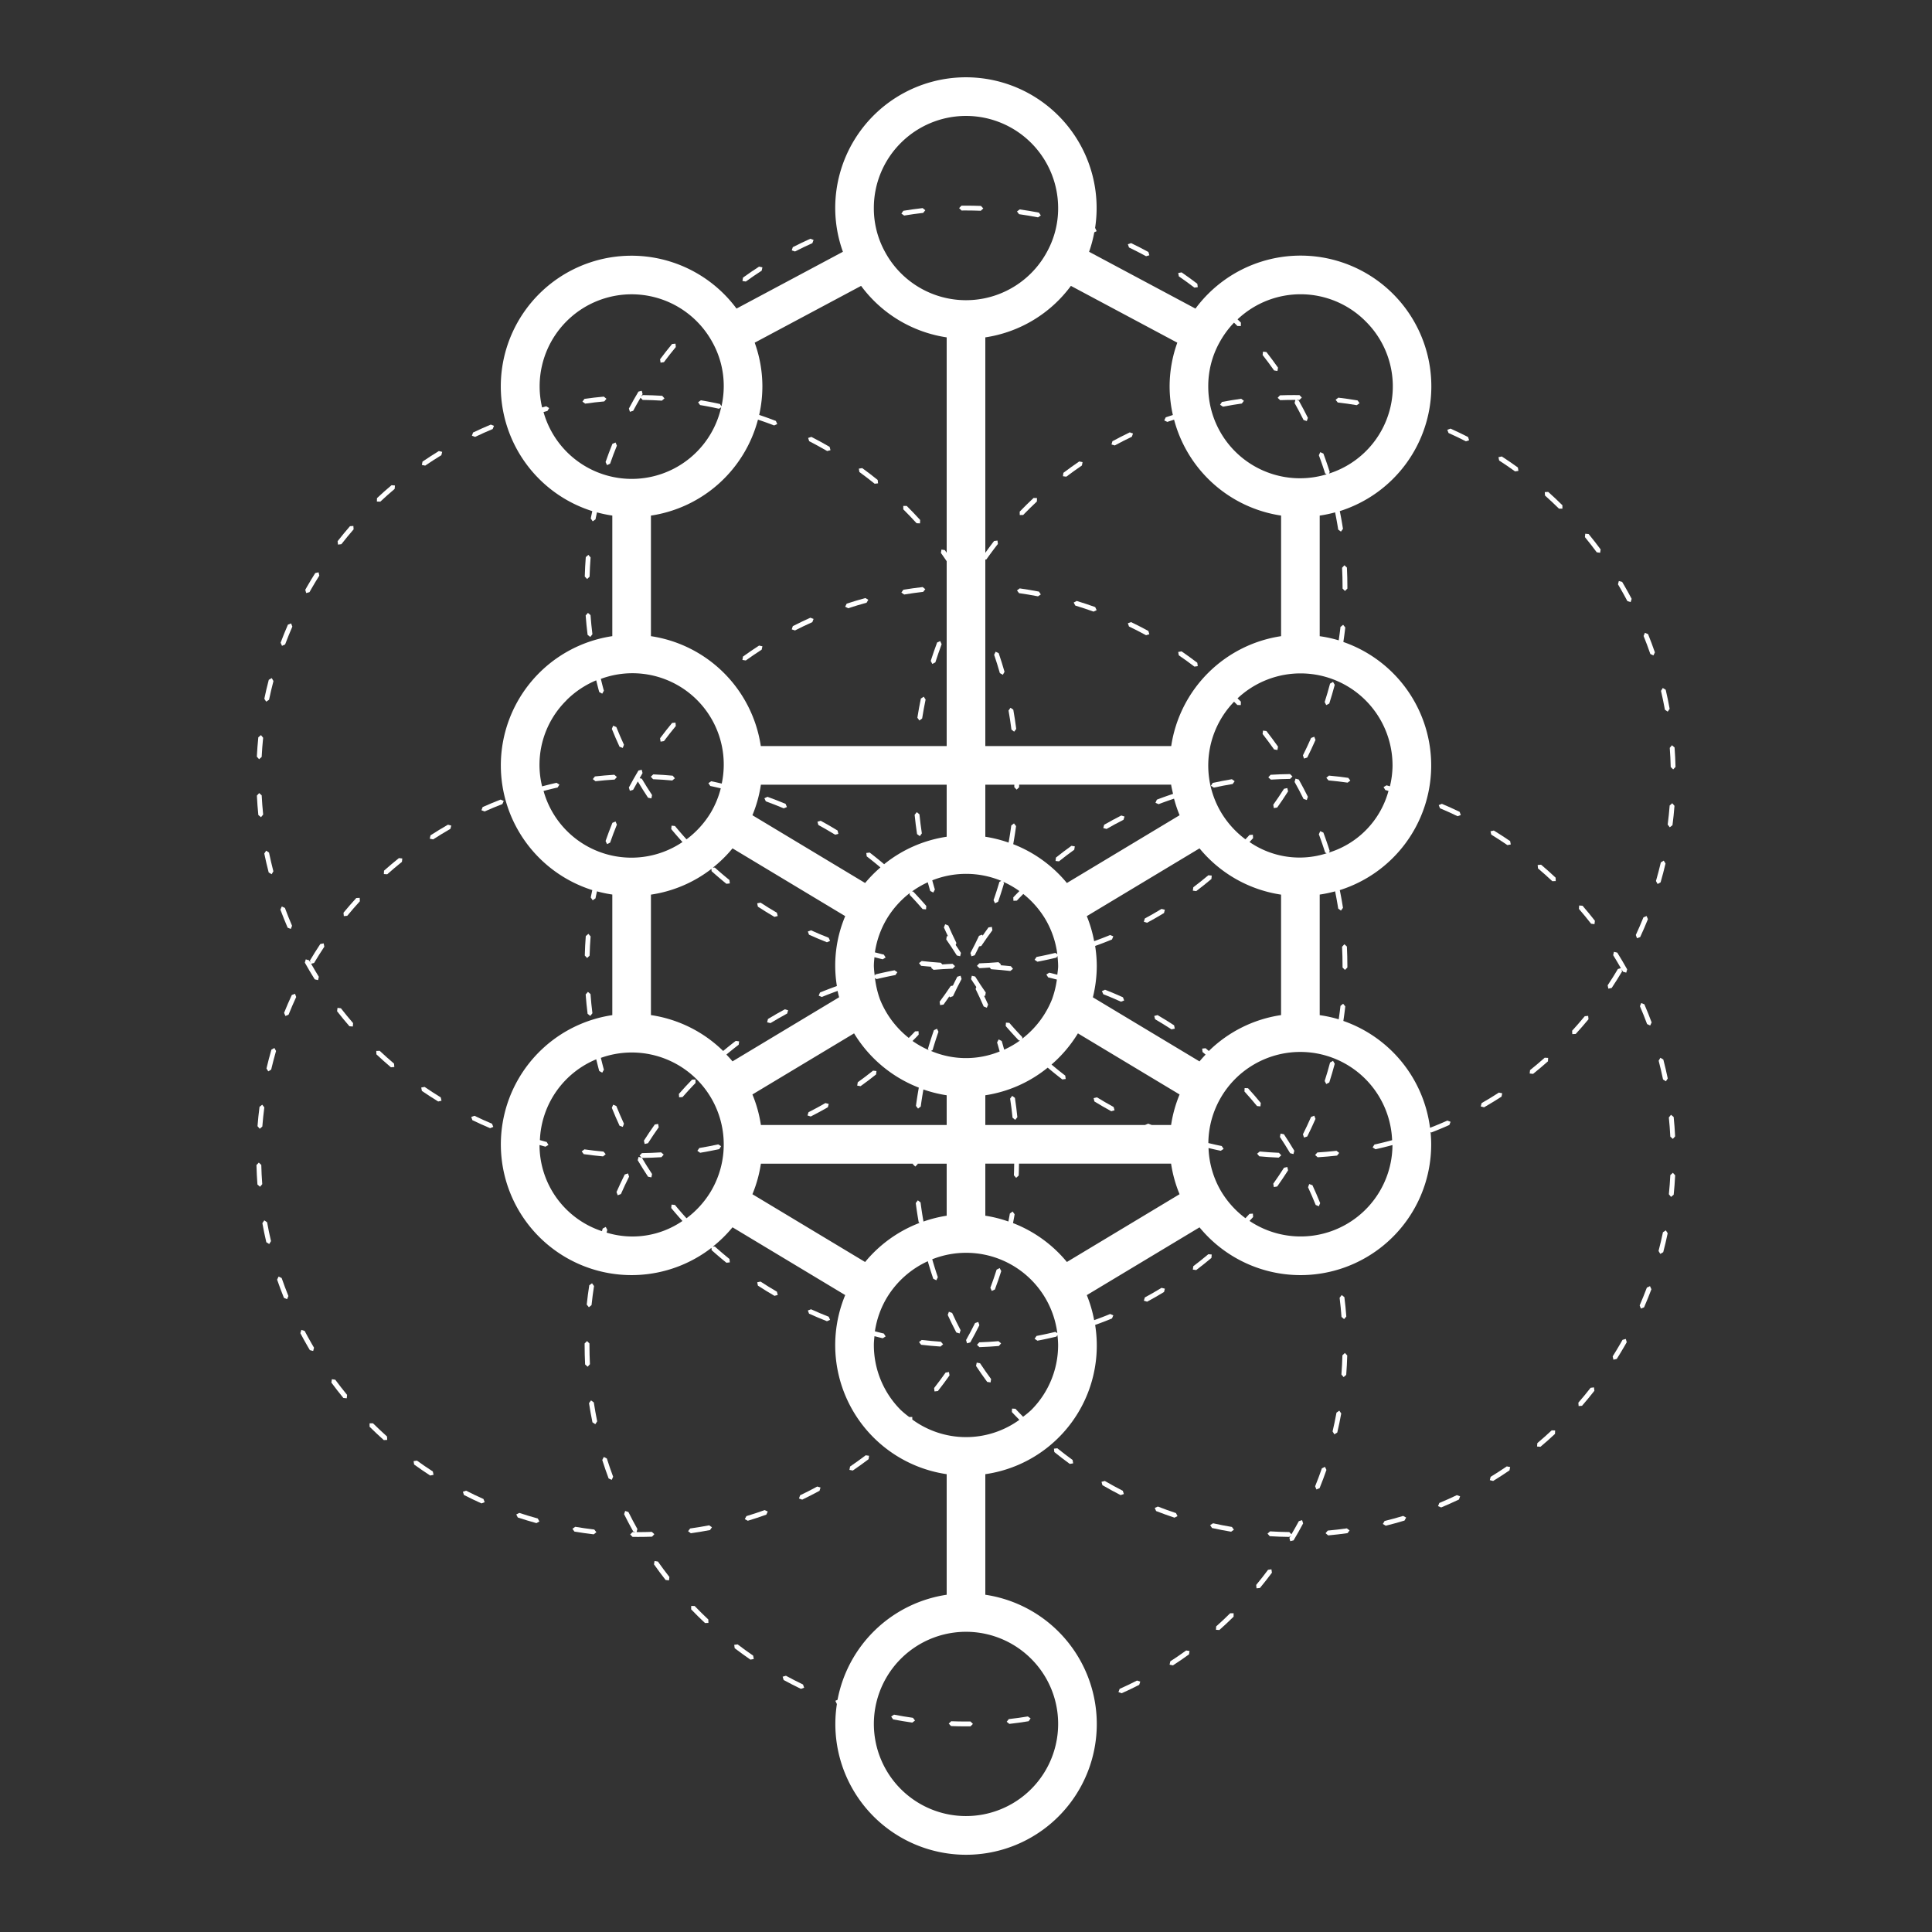 <svg fill="#FFFFFF" xmlns="http://www.w3.org/2000/svg" viewBox="0 0 100 100" x="0px" y="0px"><rect x="0" y="0" width="100" height="100" fill="#333333" stroke="none"/><title>Sacred geometry RTE</title><g data-name="Layer 2"><path d="M48.815,69.58l-.117-.133q-.499-.033-.991-.091l-.139.11.11.139q.498.058,1.003.092Z"></path><path d="M32.771,40.88c.078-.146.162-.288.243-.432q.254.428.529.842l.173.035.035-.173q-.275-.414-.53-.844l-.113-.029c.051-.088.098-.179.15-.266l-.043-.171-.171.043q-.258.431-.494.877l.052.169Z"></path><path d="M66.12,38.82l.03-.174q-.291-.413-.601-.809l-.176-.021-.021.175q.307.392.594.799Z"></path><path d="M67.055,40.302l-.048.17q.244.434.465.881l.168.056.056-.167q-.224-.453-.471-.892Z"></path><path d="M67.663,58.824h-0q.225-.449.427-.911l-.064-.165-.165.064q-.2.456-.422.899l.056.168Z"></path><path d="M68.803,56.028q.153-.478.283-.967l-.089-.153-.153.089q-.128.482-.279.955l.081.157Z"></path><path d="M31.698,42.589q-.189.466-.354.943l.077.159.159-.077q.163-.471.35-.931l-.069-.163Z"></path><path d="M34.365,38.361q.297-.399.615-.782l-.017-.176-.176.017q-.321.388-.622.792l.026.175Z"></path><path d="M66.459,60.443q-.267.42-.555.825l.03.174.174-.03v0q.291-.41.562-.836l-.038-.173Z"></path><path d="M50.688,69.478l-.121.129.129.121q.506-.018,1.006-.06l.114-.135-.135-.114Q51.188,69.461,50.688,69.478Z"></path><path d="M69.615,50.203l.125-.125L69.74,50q0-.507-.025-1.007l-.131-.119-.119.131q.025.494.025.995l-0.0.078Z"></path><path d="M58.378,32.259l.058.167q.448.216.884.453l.17-.05-.05-.17q-.441-.241-.895-.459Z"></path><path d="M60.293,66.701l-.172-.042q-.425.259-.864.496l-.05.169.169.051q.444-.24.875-.502Z"></path><path d="M62.543,64.918q-.381.32-.778.621l-.024.175.175.024q.402-.305.788-.629l.015-.176Z"></path><path d="M44.855,31.196l.088-.153-.153-.088q-.488.133-.965.29l-.08.158.158.08Q44.374,31.327,44.855,31.196Z"></path><path d="M32.235,58.329l.061-.166q-.209-.452-.395-.915l-.163-.07-.07.163q.188.47.4.927Z"></path><path d="M55.574,31.188l.083.156q.478.145.945.313l.16-.075-.075-.16q-.473-.17-.957-.317Z"></path><path d="M42.047,32.201l.063-.165-.165-.063q-.462.207-.91.436l-.054.168.168.054Q41.591,32.405,42.047,32.201Z"></path><path d="M42.965,68.316l-.071-.162q-.463-.181-.915-.386l-.165.062.062.165q.457.207.927.391Z"></path><path d="M40.257,67.028l-.045-.171q-.43-.25-.846-.522l-.173.036.036.173q.421.275.857.528Z"></path><path d="M61.821,34.503l.175-.023-.023-.175q-.4-.305-.816-.591l-.174.032.032.174Q61.427,34.201,61.821,34.503Z"></path><path d="M39.425,33.625l.037-.173-.173-.037q-.424.274-.833.569l-.028.174.174.028Q39.006,33.896,39.425,33.625Z"></path><path d="M30.314,51.472q.037.505.1,1.003l.14.109.109-.14q-.062-.491-.098-.99l-.134-.115Z"></path><path d="M30.32,48.452q-.039.5-.052,1.006l.122.128.128-.122q.013-.5.052-.994l-.115-.134Z"></path><path d="M47.784,30.634l.11-.138-.138-.11q-.503.057-.998.139l-.103.144.144.103Q47.287,30.691,47.784,30.634Z"></path><path d="M53.727,30.866l.146-.099-.099-.146v-0q-.493-.095-.994-.166l-.141.106.106.141Q53.24,30.771,53.727,30.866Z"></path><path d="M66.12,19.204l.03-.174q-.291-.413-.601-.809l-.175-.021-.021.175q.307.392.594.799Z"></path><path d="M61.765,45.925,61.741,46.1l.175.024v0q.402-.305.788-.629l.015-.176-.176-.015Q62.162,45.624,61.765,45.925Z"></path><path d="M53.727,11.25l.146-.099-.099-.146q-.493-.095-.994-.166l-.141.106.106.141Q53.241,11.156,53.727,11.25Z"></path><path d="M50,10.894q.384,0,.765.015l.13-.12-.12-.13Q50.389,10.644,50,10.644l-.233.001-.124.126.126.124Z"></path><path d="M60.292,47.087l-.172-.042q-.425.259-.864.496l-.051.169.169.051q.444-.24.875-.502Z"></path><path d="M68.803,36.414q.153-.478.283-.967l-.089-.153-.153.089q-.128.482-.279.955l.081.157Z"></path><path d="M67.663,39.209q.225-.449.427-.911l-.064-.165-.165.064q-.2.456-.422.899l.056.168Z"></path><path d="M66.459,40.828q-.267.42-.555.825l.03.174.174-.03V41.798q.291-.41.562-.836l-.038-.173Z"></path><path d="M30.314,31.856q.037.505.1,1.003l.14.109.109-.14q-.061-.491-.098-.99l-.134-.115Z"></path><path d="M30.32,28.836q-.039.5-.053,1.006l.122.128.128-.122q.014-.5.052-.994l-.115-.134Z"></path><path d="M50.567,49.992l.129.121c.178-.006.353-.021.53-.032l.076.086q.499.033.991.091l.139-.11L52.321,50.01c-.179-.021-.361-.033-.542-.05l.036-.043-.135-.114q-.493.042-.993.06Z"></path><path d="M40.085,47.458l.171-.045-.045-.171q-.43-.25-.846-.522l-.173.036.036.173Q39.649,47.204,40.085,47.458Z"></path><path d="M42.11,12.42l-.165-.063h-0q-.462.207-.91.436l-.054.168.168.055q.443-.226.899-.43Z"></path><path d="M32.235,38.713l.061-.166q-.209-.452-.395-.915l-.163-.07-.07.163q.188.47.4.927Z"></path><path d="M59.491,13.213l-.05-.17q-.441-.241-.895-.459l-.167.058.058.167q.448.216.884.453Z"></path><path d="M42.802,48.772l.162-.071-.071-.162q-.463-.181-.915-.386l-.165.062.062.165Q42.333,48.588,42.802,48.772Z"></path><path d="M69.615,30.589l.126-.125 0-.08q0-.507-.025-1.007l-.131-.119-.119.131q.025.494.025.995l-0.0.079Z"></path><path d="M61.997,14.864l-.023-.175q-.4-.306-.815-.591l-.174.032.032.174q.41.282.805.583Z"></path><path d="M39.462,13.837l-.173-.037q-.424.274-.832.569l-.028.175.174.028q.403-.291.822-.562Z"></path><path d="M34.365,18.745q.297-.399.615-.782l-.017-.176-.176.017h-0q-.321.388-.622.792l.026.175Z"></path><path d="M31.698,22.973q-.189.466-.354.943l.077.159.159-.077q.163-.471.35-.931l-.069-.163Z"></path><path d="M47.784,11.019l.11-.138-.138-.11q-.503.057-.998.139l-.103.144.144.103Q47.288,11.075,47.784,11.019Z"></path><path d="M33.153,20.586l.112.114q.497.006.995.037l.133-.117-.117-.133q-.504-.032-1.007-.038l-.085.083c.026-.044.049-.09.076-.135l-.043-.171-.171.043h0q-.258.431-.494.877l.052.169.169-.052C32.893,21.034,33.023,20.81,33.153,20.586Z"></path><path d="M52.492,37.871l.108-.14H52.6q-.063-.5-.152-.997l-.145-.101-.101.145q.087.49.15.984Z"></path><path d="M47.442,27.082l.177.008.008-.177q-.338-.371-.696-.727l-.177.001.001.177Q47.108,26.715,47.442,27.082Z"></path><path d="M37.229,59.477l.095-.149-.149-.095q-.486.106-.977.188l-.103.144.144.103h0Q36.736,59.585,37.229,59.477Z"></path><path d="M51.456,33.891q.161.471.297.95l.155.086.086-.155q-.138-.484-.301-.962l-.159-.078Z"></path><path d="M42.758,23.313l.057.033.171-.045-.045-.171-.058-.034q-.439-.254-.886-.482l-.168.054.054.168Q42.324,23.063,42.758,23.313Z"></path><path d="M33.226,59.685l-.123.126.114.112-.166-.042-.044.171q.258.434.536.854l.173.035.035-.173q-.272-.41-.523-.834l0.0 0q.505-.006,1.008-.038l.117-.133-.133-.117Q33.724,59.679,33.226,59.685Z"></path><path d="M30.249,59.491l-.141.106.106.141q.5.071,1.001.117l.136-.113-.113-.136Q30.743,59.562,30.249,59.491Z"></path><path d="M45.346,55.612l.02-.176-.176-.02q-.389.311-.792.601l-.029.174.174.029Q44.952,55.928,45.346,55.612Z"></path><path d="M41.963,57.79q.449-.228.887-.479l.046-.171-.171-.046q-.432.248-.875.473l-.055.168Z"></path><path d="M50.45,49.445c.081-.152.153-.306.229-.459l.112-.022q.278-.416.574-.813l-.026-.175-.175.026c-.104.14-.203.287-.304.43l-.02-.055-.166.06q-.21.449-.445.891l.052.169Z"></path><path d="M45.272,25.037l.176-.019-.019-.176q-.39-.315-.8-.613l-.175.028.028.175Q44.887,24.726,45.272,25.037Z"></path><path d="M16.018,30.65l.116-.203q.191-.332.394-.653l-.039-.172-.172.039q-.205.325-.399.661l-.117.205.048.17Z"></path><path d="M21.836,56.465q.414.283.845.548l.172-.041-.041-.172q-.426-.262-.835-.542l-.174.032Z"></path><path d="M19.482,54.572v-0q.366.344.752.671l.176-.015-.015-.176q-.381-.323-.742-.662l-.177.006Z"></path><path d="M16.291,50.691l.172.04.04-.172c-.139-.222-.27-.449-.4-.676l.154-.039q.254-.427.53-.843l-.035-.173-.173.035q-.28.421-.537.854l.029.114c-.024-.043-.051-.084-.075-.127l-.17-.048-.048.17Q16.023,50.264,16.291,50.691Z"></path><path d="M21.835,24.067l.174.033q.412-.281.836-.54l.042-.172-.172-.042q-.429.262-.846.547Z"></path><path d="M19.513,25.783l-.006.177.177.006q.364-.341.743-.661l.015-.176-.176-.015Q19.881,25.437,19.513,25.783Z"></path><path d="M17.447,52.341q.309.396.64.778l.176.013.013-.176q-.326-.377-.631-.768l-.175-.022Z"></path><path d="M18.115,27.235q-.329.379-.641.778l.021.175.175-.021q.308-.394.633-.768l-.013-.176Z"></path><path d="M13.372,42.186l.137.112.112-.137q-.051-.495-.076-.993l-.131-.118-.118.131Q13.32,41.685,13.372,42.186Z"></path><path d="M14.758,33.355q.175-.464.374-.923l-.065-.165-.164.065q-.202.464-.379.935l.073.161Z"></path><path d="M13.908,45.16l.152.09.09-.152q-.125-.482-.226-.969l-.148-.097-.097.148Q13.781,44.672,13.908,45.16Z"></path><path d="M13.926,36.22q.101-.486.228-.969l-.089-.153-.153.089q-.129.489-.231.982l.097.148Z"></path><path d="M31.254,20.529q-.502.045-1.001.116l-.106.141.141.106q.492-.07.989-.115l.113-.136Z"></path><path d="M13.544,39.178q.025-.496.076-.992l-.112-.137-.137.112q-.052.502-.077,1.005l.118.131Z"></path><path d="M24.45,57.98v-0q.456.22.919.415l.164-.067-.067-.164q-.457-.192-.907-.41l-.167.058Z"></path><path d="M14.513,47.082q.176.472.375.935l.164.065.065-.164q-.197-.457-.37-.924l-.161-.074-.074.161Z"></path><path d="M24.485,22.387l-.059.167.167.059q.449-.215.908-.406l.067-.164-.163-.067Q24.941,22.169,24.485,22.387Z"></path><path d="M36.85,79.05l-.146-.099q-.49.094-.981.163l-.107.141.141.106q.498-.07.994-.165Z"></path><path d="M52.389,56.722l-.105.142q.075.493.125.987l.137.112.112-.137q-.05-.5-.126-1Z"></path><path d="M32.618,79.422l.123.127q.145.002.29.002.359,0,.718-.013l.12-.129-.13-.12q-.355.013-.709.013l-.082-.001.044-.158q-.244-.434-.465-.881l-.168-.056-.056.167q.225.453.471.892l.125.035c-.052-0-.104-0-.156-.001Z"></path><path d="M13.325,61.311l.134.115.115-.134q-.038-.497-.05-.994l-.128-.122-.122.128Q13.287,60.807,13.325,61.311Z"></path><path d="M39.724,41.243l-.16.075.075.16q.468.169.927.362l.164-.067-.067-.164Q40.198,41.414,39.724,41.243Z"></path><path d="M26.88,78.308l-.158.079.079.158q.479.158.965.292l.154-.087-.087-.154Q27.352,78.465,26.88,78.308Z"></path><path d="M23.959,77.212l.054.168q.449.23.909.436l.165-.063-.063-.165q-.454-.203-.898-.43Z"></path><path d="M43.353,42.988q-.43-.264-.873-.505l-.17.05.05.17q.437.238.862.499l.172-.041Z"></path><path d="M14.288,54.399l-.085-.155-.155.085q-.14.484-.255.975l.093.15.15-.093Q14.15,54.878,14.288,54.399Z"></path><path d="M13.681,63.165l-.101.145q.089.495.204.987l.15.093.093-.15q-.114-.486-.202-.974Z"></path><path d="M29.63,79.13l.102.144q.497.084.998.143l.139-.11-.11-.139q-.494-.058-.985-.141Z"></path><path d="M14.704,52.425l.069.163.163-.069q.186-.461.395-.914l-.061-.166-.166.061Q14.892,51.957,14.704,52.425Z"></path><path d="M13.433,57.288q-.065.499-.104,1.002l.115.134.134-.115q.039-.496.103-.99l-.108-.14Z"></path><polygon points="52.728 60.847 52.728 60.847 52.728 60.847 52.728 60.847"></polygon><path d="M48.943,71.046q-.286.406-.594.799l.021.175.176-.021q.312-.398.602-.809l-.03-.174Z"></path><path d="M50.636,68.425l-.167.056q-.221.446-.465.88l.048.17.17-.048h0q.247-.44.471-.892Z"></path><path d="M31.813,40.35l.117-.132-.132-.117q-.502.031-1.004.087l-.11.138.138.11Q31.317,40.38,31.813,40.35Z"></path><path d="M22.246,43.41l.173.037q.416-.269.849-.519l.044-.025.046-.171-.171-.046-.044.025q-.439.253-.86.526Z"></path><path d="M21.407,75.628l.028.175q.409.296.832.57l.173-.037-.037-.173q-.417-.27-.822-.562Z"></path><path d="M34.796,40.398l.136-.113-.113-.136q-.501-.047-1.005-.067l-.13.12.12.13Q34.301,40.352,34.796,40.398Z"></path><path d="M51.586,65.716q-.151.474-.325.941l.073.161.161-.073q.177-.472.33-.953l-.081-.157Z"></path><path d="M39.739,78.237l-.16-.075q-.47.169-.945.312l-.083.156.156.084q.481-.145.957-.316Z"></path><path d="M19.129,73.671l.001.177q.36.356.735.691l.177-.01-.01-.177q-.37-.331-.726-.682Z"></path><path d="M49.008,48.451l-.031.174q.284.406.549.83l.172.04.04-.172h0c-.087-.139-.181-.273-.271-.409l.036-.106q-.221-.448-.418-.903l-.164-.065-.065.164h-0c.066.154.141.305.212.458Z"></path><path d="M19.868,45.242l.176.01q.37-.329.76-.642l.019-.176-.176-.019q-.395.317-.77.65Z"></path><path d="M44.983,75.35l-.175-.024q-.395.299-.808.581l-.033.174.174.033q.419-.285.818-.588Z"></path><path d="M42.47,76.993l-.17-.05q-.44.239-.886.452l-.059.167.167.059q.452-.217.897-.458Z"></path><path d="M24.92,41.938l.165.063q.456-.204.918-.382l.071-.162-.162-.071q-.468.181-.93.387Z"></path><path d="M15.598,68.835l-.052.169q.179.339.372.673l.121.206.171.044.044-.171-.119-.203q-.191-.33-.367-.665Z"></path><path d="M14.343,66.233q.164.474.353.944l.163.069.069-.163q-.187-.463-.349-.932l-.159-.077Z"></path><path d="M17.178,71.388l-.026.175q.301.407.62.795l.176.017.017-.176q-.314-.383-.612-.785Z"></path><path d="M17.973,47.402q.316-.383.653-.752l-.008-.177-.177.008q-.341.373-.662.761l.017.176Z"></path><path d="M39.707,52.914l.172.042q.425-.259.864-.496l.05-.169-.169-.05q-.444.24-.875.502Z"></path><path d="M49.433,50.008l-.129-.121c-.178.006-.353.021-.53.032l-.076-.087q-.499-.033-.991-.091l-.139.11.11.139c.179.021.361.033.542.05l-.036.043.135.114q.493-.042.993-.06Z"></path><path d="M35.777,83.123l-.003.177q.349.363.717.708l.177-.006-.006-.177q-.363-.341-.708-.699Z"></path><path d="M38.003,85.136l.024.175q.4.305.815.591l.174-.032-.032-.174q-.41-.282-.805-.583Z"></path><path d="M40.51,86.786l.05.17q.441.241.895.459l.167-.058-.058-.167q-.448-.216-.884-.453Z"></path><path d="M57.197,51.228l-.162.071.071.162q.463.181.915.386l.165-.062-.062-.165Q57.666,51.412,57.197,51.228Z"></path><path d="M66.456,58.709l-.173-.035-.035.173q.275.414.53.843l.171.044.044-.171H66.993Q66.735,59.129,66.456,58.709Z"></path><path d="M67.765,61.286l-.061.166q.209.452.395.915l.163.07.07-.163q-.188-.47-.4-.927Z"></path><path d="M34.627,81.8l.021-.175q-.307-.392-.594-.799l-.174-.03-.03.174q.291.413.602.809Z"></path><path d="M65.258,57.089q-.32-.39-.66-.762l-.177-.008-.008.177q.335.368.651.753l.176.017Z"></path><path d="M58.966,87.207l.054-.168-.168-.054q-.443.226-.899.43l-.063.165.165.063Q58.517,87.436,58.966,87.207Z"></path><path d="M31.173,75.569q.153.483.329.955l.161.073.073-.161q-.174-.466-.325-.943l-.157-.082Z"></path><path d="M69.177,73.117q-.089.491-.203.974l.093.15.15-.093v-0q.115-.489.205-.987L69.322,73.016Z"></path><path d="M66.784,79.772l.171-.043q.258-.431.494-.877l-.052-.169-.169.052c-.122.23-.252.454-.383.679l-.111-.114q-.497-.006-.995-.037l-.133.117.117.133h0q.504.032,1.007.038l.084-.082c-.026.044-.049.09-.075.133Z"></path><path d="M69.431,71.144l.115.134.134-.115q.039-.5.053-1.006l-.122-.128-.128.122Q69.47,70.65,69.431,71.144Z"></path><path d="M65.02,82.036l.017.176.176-.017q.321-.388.622-.792l-.026-.175-.175.025Q65.337,81.653,65.02,82.036Z"></path><path d="M68.42,76.001q-.163.471-.35.931l.069.163.163-.069q.189-.466.354-.943l-.077-.159Z"></path><path d="M69.447,67.032l-.109.14q.061.491.098.99l.134.115.115-.134q-.037-.505-.1-1.003Z"></path><path d="M62.949,84.182l-.01.176.176.01q.377-.335.736-.689l.001-.177-.177-.001Q63.321,83.852,62.949,84.182Z"></path><path d="M61.543,85.63l.028-.174-.174-.028q-.403.291-.822.562l-.037.173.173.037Q61.135,85.925,61.543,85.63Z"></path><path d="M30.26,69.537l-0.0.079q0,.507.025,1.007l.131.119.119-.131q-.025-.494-.025-.995l0-.078-.124-.125L30.26,69.537Z"></path><path d="M30.735,72.589l-.143-.105-.105.143q.077.5.178.992l.148.097.097-.148Q30.811,73.083,30.735,72.589Z"></path><path d="M30.618,67.551q.052-.497.129-.986l-.104-.143-.143.104q-.078.496-.131.999l.111.137Z"></path><path d="M32.337,60.791q-.225.449-.427.911l.064.165.165-.064q.2-.456.422-.899l-.056-.168Z"></path><path d="M59.914,52.541l-.171.045.045.171q.43.25.846.522l.173-.036-.036-.173Q60.35,52.795,59.914,52.541Z"></path><path d="M46.273,88.75l-.146.099.099.146q.493.095.994.166l.141-.106-.106-.141Q46.76,88.844,46.273,88.75Z"></path><path d="M35.822,55.88q-.351.362-.683.741l.012.176.176-.012q.328-.374.674-.732l-.003-.177Z"></path><path d="M49.236,89.091l-.13.12.12.13q.385.015.774.015l.234-.001.124-.126-.126-.124L50,89.105Q49.616,89.105,49.236,89.091Z"></path><path d="M53.242,89.09l.103-.144-.144-.103q-.489.081-.985.137l-.11.138.138.11Q52.747,89.172,53.242,89.09Z"></path><path d="M33.54,59.173q.267-.42.555-.825l-.03-.174-.174.03q-.291.41-.562.836l.038.173Z"></path><path d="M79.59,44.772l.015.176q.381.323.742.662l.177-.006-.006-.177q-.366-.344-.752-.671Z"></path><path d="M78.165,75.933,77.991,75.9q-.412.281-.836.54l-.042.172.172.042q.429-.262.846-.547Z"></path><path d="M86.093,54.84l-.152-.09-.089.152q.125.482.226.969l.148.097.097-.148Q86.22,55.328,86.093,54.84Z"></path><path d="M54.552,74.982l.019.176q.39.315.8.613l.175-.028-.028-.175q-.405-.294-.79-.605Z"></path><path d="M86.074,63.78q-.101.486-.228.969l.089.153.153-.089v-0q.129-.489.231-.981l-.097-.148Z"></path><path d="M77.147,43.028l.041.172q.426.262.835.542l.174-.032-.032-.174v-0q-.414-.283-.845-.548Z"></path><path d="M60.79,78.554l.158-.079-.079-.158q-.471-.156-.937-.338l-.162.071.071.162Q60.313,78.396,60.79,78.554Z"></path><path d="M63.764,79.035q-.49-.082-.977-.19l-.149.095.095.149q.494.109.99.192l.144-.103Z"></path><path d="M58.171,77.331l-.054-.168q-.441-.226-.875-.476l-.057-.033-.171.045.045.171.058.034q.439.254.886.482Z"></path><path d="M80.487,74.217l.006-.177-.177-.006q-.364.341-.743.661l-.015.176.176.015v0Q80.119,74.563,80.487,74.217Z"></path><path d="M85.112,51.983l-.164-.065-.065.164q.197.457.37.924l.161.074.074-.161Q85.312,52.446,85.112,51.983Z"></path><path d="M49.55,50.555c-.081.152-.153.306-.229.459l-.112.022q-.278.416-.574.813l.026.175.175-.026c.104-.14.203-.287.304-.43l.02.055.166-.06q.21-.449.445-.891l-.052-.169Z"></path><path d="M83.982,69.35l-.116.203q-.192.332-.394.653l.039.172.172-.039q.205-.325.399-.661l.117-.205-.048-.17Z"></path><path d="M85.242,66.645q-.175.464-.374.923l.065.164.164-.065q.202-.464.379-.935l-.073-.161Z"></path><path d="M58.151,42.433l.055-.168-.168-.055v0q-.449.228-.887.479l-.046.171.171.046Q57.707,42.658,58.151,42.433Z"></path><path d="M86.456,60.822q-.025.496-.076.992l.112.137.137-.112q.052-.502.077-1.005l-.118-.131Z"></path><path d="M55.603,43.982l.029-.174-.174-.029q-.408.293-.803.609l-.02.176.176.02Q55.199,44.272,55.603,43.982Z"></path><path d="M86.628,57.814l-.137-.112-.112.137q.051.495.076.992l.131.118.118-.131Q86.68,58.315,86.628,57.814Z"></path><path d="M49.115,67.896l-.061.166q.21.458.444.905l.169.053.053-.169q-.231-.441-.438-.893Z"></path><path d="M65.764,40.103l-.117.133.133.117q.496-.031.995-.037l.123-.126-.126-.124Q66.267,40.072,65.764,40.103Z"></path><path d="M74.468,41.672l.067.164q.457.192.907.41l.167-.058-.058-.167q-.456-.22-.919-.415Z"></path><path d="M50.555,70.529l-.035.173q.277.42.577.826l.175.026.026-.175q-.296-.401-.569-.816Z"></path><path d="M81.696,72.601l.013.176.176-.013q.329-.379.641-.778l-.021-.175-.175.021Q82.021,72.227,81.696,72.601Z"></path><path d="M74.499,77.794l-.067.164.163.067q.465-.194.92-.411l.059-.167-.167-.059Q74.958,77.602,74.499,77.794Z"></path><path d="M71.575,78.88l.151.091q.489-.121.972-.267l.084-.156-.156-.084q-.476.144-.96.263Z"></path><path d="M81.737,46.868l-.013.176q.326.377.631.768l.175.022.022-.175q-.309-.396-.64-.778Z"></path><path d="M62.772,40.523l-.095.149.149.095q.486-.106.977-.188l.103-.144-.144-.103Q63.264,40.415,62.772,40.523Z"></path><path d="M68.65,40.258l.113.136q.495.045.989.115l.141-.106-.106-.141q-.5-.071-1.001-.117Z"></path><path d="M69.748,79.355l.106-.141-.141-.106q-.492.07-.989.115l-.113.136.136.113Q69.249,79.426,69.748,79.355Z"></path><path d="M80.871,26.329l-.001-.177q-.36-.356-.735-.691l-.177.01.01.176q.37.331.726.682Z"></path><path d="M85.712,45.601l.085.155.155-.085q.14-.484.255-.975l-.093-.15-.15.093Q85.851,45.122,85.712,45.601Z"></path><path d="M70.226,20.972l.144-.102-.102-.144q-.497-.084-.998-.143l-.139.11.11.139Q69.735,20.889,70.226,20.972Z"></path><path d="M83.212,50.999l.035.173.173-.035q.28-.421.537-.854l-.029-.115c.024.043.052.085.076.128l.17.048.048-.17q-.245-.439-.513-.867l-.172-.04-.039.172c.139.222.27.449.4.676l-.155.039Q83.489,50.584,83.212,50.999Z"></path><path d="M81.381,53.526l.177-.008q.341-.373.662-.761l-.017-.176-.176.017q-.316.383-.653.752Z"></path><path d="M68.202,59.9q.502-.031,1.004-.087l.11-.138-.138-.11q-.495.056-.991.086l-.117.132Z"></path><path d="M66.317,59.799l-.12-.13q-.498-.021-.993-.067l-.136.113.113.136q.501.047,1.005.068Z"></path><path d="M56.647,57.012q.43.264.873.505l.17-.05-.05-.17q-.437-.238-.862-.499l-.172.041Z"></path><path d="M84.402,31.165l.052-.169q-.179-.339-.372-.673l-.121-.206-.171-.044-.044.171.119.203q.191.33.367.665Z"></path><path d="M85.657,33.767q-.164-.474-.353-.944l-.163-.069-.069.163q.187.463.349.932l.159.077Z"></path><path d="M50.992,51.549l.031-.174q-.284-.406-.549-.83l-.172-.04-.04.172c.087.139.181.273.271.409l-.036.106q.221.448.418.903l.164.065.065-.164c-.066-.154-.141-.305-.212-.458Z"></path><path d="M78.593,24.372l-.028-.175q-.409-.296-.832-.57l-.173.037.037.173q.417.27.822.562Z"></path><path d="M76.041,22.788l-.054-.168q-.449-.23-.909-.436l-.165.063.063.165q.454.203.898.43Z"></path><path d="M66.26,20.712q.355-.013.709-.013l.082.001-.044.158q.243.434.465.881l.168.056.056-.168q-.225-.453-.471-.892l-.125-.035c.052 0.0.104 0.0.155.001l.127-.123-.123-.127q-.145-.002-.29-.002-.359,0-.718.013l-.12.129Z"></path><path d="M76.689,57.097l-.046.171.171.046.044-.026q.439-.253.86-.526l.037-.173-.173-.037q-.416.269-.849.519Z"></path><path d="M79.176,55.565l.176.019q.395-.317.77-.65l.01-.177-.177-.01q-.37.329-.76.642Z"></path><path d="M63.151,20.95l.146.099q.49-.094.981-.163l.106-.141-.141-.106q-.498.07-.994.165Z"></path><path d="M82.822,28.612l.026-.175q-.301-.407-.62-.795l-.176-.017-.017.176q.314.383.612.785Z"></path><path d="M86.066,35.61l-.093.15q.114.486.202.974l.145.101.101-.145q-.089-.495-.204-.987Z"></path><path d="M58.585,22.605l.059-.167-.167-.059q-.452.217-.897.458l-.05.169.17.05Q58.139,22.819,58.585,22.605Z"></path><path d="M56,24.093l.033-.174-.174-.033q-.419.285-.818.588l-.024.175.175.024Q55.587,24.375,56,24.093Z"></path><path d="M84.669,48.396l.061.166.166-.061q.212-.458.4-.925l-.069-.163-.163.069Q84.878,47.943,84.669,48.396Z"></path><path d="M48.414,34.284q.151-.474.325-.941l-.073-.161-.161.073q-.177.472-.33.953l.081.157Z"></path><path d="M86.725,39.696q-.012-.503-.05-1.007l-.134-.115-.115.134q.038.497.05.994l.128.122Z"></path><path d="M47.664,36.158q-.103.493-.181.991l.104.143.143-.104q.077-.492.179-.979l-.097-.148Z"></path><path d="M47.61,43.278l.105-.142q-.075-.493-.125-.987l-.137-.112-.112.137q.05.5.126 1Z"></path><path d="M52.959,26.655q.345-.357.71-.698l.006-.177-.177-.006q-.37.346-.719.707l.003.177Z"></path><path d="M86.319,42.68l.108.14.14-.108q.065-.499.104-1.002l-.115-.134-.134.115Q86.383,42.187,86.319,42.68Z"></path><path d="M25.923,39.615a6.774,6.774,0,0,0,4.734,6.456c-.026.128-.056.254-.079.382l.101.145.145-.101c.022-.122.051-.241.075-.362a6.722,6.722,0,0,0,.794.166v6.242a6.765,6.765,0,1,0,5.133,12.044l.007.119q.375.336.767.653l.176-.019-.019-.176q-.387-.313-.757-.645l-.103.006a6.81,6.81,0,0,0,1.018-1l5.833,3.508A6.75,6.75,0,0,0,49,76.303V82.544a6.766,6.766,0,0,0-5.649,5.437l-.113.053.075.16.005.002A6.766,6.766,0,1,0,51,82.544v-6.241a6.723,6.723,0,0,0,5.684-7.724c.294-.106.586-.217.873-.336l.068-.163-.163-.068c-.273.113-.55.218-.829.319a6.745,6.745,0,0,0-.38-1.296l5.834-3.508a6.763,6.763,0,0,0,11.991-4.296c-0-.214-.013-.425-.032-.634l.042.019q.468-.181.93-.387l.063-.165-.165-.063q-.447.199-.898.374A6.769,6.769,0,0,0,69.532,52.844c.036-.25.072-.501.099-.754l-.111-.137-.137.111c-.025.233-.058.464-.091.695a6.752,6.752,0,0,0-.984-.215V46.303a6.708,6.708,0,0,0,.797-.167c.059.295.114.591.16.891l.142.105.105-.142H69.512c-.047-.309-.103-.615-.165-.918A6.765,6.765,0,0,0,69.532,33.229c.036-.25.072-.5.099-.753l-.111-.137-.137.111c-.025.233-.058.463-.091.694a6.745,6.745,0,0,0-.984-.215V26.687a6.738,6.738,0,0,0,.797-.167c.059.295.114.592.16.891l.142.105.105-.142H69.512c-.047-.309-.103-.615-.165-.919a6.768,6.768,0,1,0-7.47-10.482L56.371,13.032a6.633,6.633,0,0,0,.269-1.009l.122-.058-.075-.16h-0l-.006-.002A6.765,6.765,0,1,0,43.231,10.769a6.702,6.702,0,0,0,.398,2.263l-5.507,2.94A6.766,6.766,0,1,0,30.657,26.456c-.026.128-.056.253-.079.382l.101.145.145-.101c.022-.122.051-.241.075-.362a6.736,6.736,0,0,0,.794.166v6.241A6.767,6.767,0,0,0,25.923,39.615ZM36.825,44.973l.007.119q.375.336.767.653l.176-.019L37.756,45.55q-.387-.313-.757-.645l-.102.006a6.815,6.815,0,0,0,1.018-1l5.833,3.508a6.582,6.582,0,0,0-.431,3.618c-.294.106-.586.217-.874.336l-.068.163.163.068c.269-.112.542-.215.817-.314.021.111.05.22.077.329l-5.518,3.317c-.1-.122-.207-.238-.316-.352.209-.173.419-.344.636-.508l.024-.175-.175-.024c-.222.168-.438.344-.653.521a6.75,6.75,0,0,0-3.738-1.857v-6.235A6.733,6.733,0,0,0,36.825,44.973Zm-3.133-12.044V26.687a6.767,6.767,0,0,0,5.54-4.967c.28.095.559.193.836.301l.162-.071-.071-.162c-.287-.112-.575-.214-.864-.312A6.775,6.775,0,0,0,39.461,20a6.701,6.701,0,0,0-.398-2.263l5.507-2.94A6.748,6.748,0,0,0,49,17.462v11.149c-.033-.046-.063-.093-.097-.139l-.175-.026-.026.175c.103.14.199.285.298.427v9.568H39.379A6.764,6.764,0,0,0,33.692,32.928ZM55.43,14.797l5.507,2.94A6.701,6.701,0,0,0,60.539,20a6.776,6.776,0,0,0,.168,1.48c-.123.042-.247.078-.37.122l-.075.16.16.075c.115-.041.232-.076.348-.115a6.767,6.767,0,0,0,5.539,4.964v6.242a6.764,6.764,0,0,0-5.687,5.687H51V28.964l.057-.01q.286-.406.594-.799L51.63,27.98l-.175.021h-0c-.157.2-.306.406-.455.612V17.462A6.747,6.747,0,0,0,55.43,14.797ZM66.308,46.306v6.235a6.749,6.749,0,0,0-3.739,1.858c-.057-.047-.111-.097-.169-.143l-.176.019.019.176c.054.044.105.09.158.135-.108.114-.215.23-.315.352l-5.519-3.317A6.841,6.841,0,0,0,56.769,50a6.771,6.771,0,0,0-.085-1.037c.294-.106.585-.217.872-.336l.068-.163-.163-.068c-.273.113-.55.218-.828.319a6.748,6.748,0,0,0-.38-1.296l5.834-3.508A6.755,6.755,0,0,0,66.308,46.306ZM55.222,65.32a6.78,6.78,0,0,0-2.788-2.013c.027-.152.059-.303.083-.456l-.104-.143-.143.104c-.022.138-.051.275-.075.413A6.684,6.684,0,0,0,51,62.925V60.23h1.495c-.005.201-.006.403-.017.603l.118.132.131-.118c.011-.205.013-.411.017-.617h7.871a6.732,6.732,0,0,0,.439,1.582ZM47.792,63.229l.006-.008q-.087-.49-.15-.984l-.14-.108L47.4,62.268q.063.5.152.997l.045.032a6.78,6.78,0,0,0-2.819,2.024l-5.833-3.508a6.736,6.736,0,0,0,.439-1.582h7.865l0.0.028.128.122.122-.128-0-.022H49v2.694A6.685,6.685,0,0,0,47.792,63.229Zm-8.408-22.614H49v2.695a6.728,6.728,0,0,0-3.237,1.422q-.368-.311-.749-.604l-.175.023.023.175c.241.184.476.376.709.572a6.798,6.798,0,0,0-.793.806l-5.833-3.508A6.733,6.733,0,0,0,39.384,40.615Zm13.117,0c-.001.043-.001.085-.002.128l.122.128.128-.122c.001-.045.001-.09.002-.135h7.866c.024.162.064.319.1.477-.281.094-.561.192-.838.299l-.072.162.162.072c.264-.102.531-.195.799-.285a6.731,6.731,0,0,0,.288.857l-5.834,3.508a6.778,6.778,0,0,0-2.778-2.009c.056-.311.106-.624.147-.936l-.108-.14-.14.108c-.039.296-.086.591-.139.886A6.696,6.696,0,0,0,51,43.31V40.615Zm8.116,17.615H59.613c-.06-.024-.12-.045-.18-.07l-.164.067.001.003H51v-1.539a6.718,6.718,0,0,0,3.229-1.43q.372.315.756.61l.175-.023-.023-.175c-.241-.184-.477-.376-.71-.573a6.814,6.814,0,0,0,1.366-1.613l5.262,3.163A6.731,6.731,0,0,0,60.616,58.23ZM48.498,53.247l-.159.077q-.167.478-.308.96l.036.066a4.752,4.752,0,0,1-.834-.469c.106-.11.215-.216.318-.329l-.008-.177-.177.008c-.107.117-.219.227-.328.34a4.83,4.83,0,0,1-1.493-2.002,5.002,5.002,0,0,1-.257-1.096l.087.053q.482-.117.972-.21l.1-.146-.146-.1q-.497.094-.985.213l-.039.064A4.719,4.719,0,0,1,45.231,50c0-.154.017-.304.031-.454.143.035.285.075.429.107l.149-.095-.095-.149c-.155-.034-.307-.077-.46-.115a4.741,4.741,0,0,1,.621-1.744,4.85,4.85,0,0,1,1.181-1.324l-.002.092q.343.359.67.737l.176.013.013-.176q-.331-.383-.679-.747l-.063-.001a4.739,4.739,0,0,1,.819-.477c.043.15.082.3.129.449l.157.082.082-.157c-.05-.158-.091-.316-.136-.475A4.754,4.754,0,0,1,51.826,45.593l-.097.053q-.139.476-.304.948l.077.159.159-.077q.167-.478.308-.96l-.041-.074a4.734,4.734,0,0,1,.835.479c-.105.109-.213.215-.316.327l.008.177.177-.008c.108-.118.222-.23.333-.345a4.85,4.85,0,0,1,1.127,1.277,4.738,4.738,0,0,1,.634,1.836l-.103-.063q-.482.117-.972.21l-.1.146.146.1q.497-.094.985-.213l.051-.084A4.801,4.801,0,0,1,54.769,50c0,.153-.028.301-.042.451-.14-.034-.278-.073-.419-.105l-.149.095.095.149c.152.034.3.075.45.112a5.004,5.004,0,0,1-.25,1.017,4.831,4.831,0,0,1-1.542,2.042l.002-.08q-.343-.359-.67-.737l-.176-.013-.013.176q.331.383.679.747l.063.001a4.753,4.753,0,0,1-.82.475c-.043-.149-.082-.299-.129-.448l-.157-.082-.082.157c.049.155.089.311.134.467a4.61,4.61,0,0,1-3.555-.028l.083-.045q.139-.476.304-.948Zm-4.291.24a6.793,6.793,0,0,0,3.351,2.808c-.057.315-.107.63-.148.946l.108.14.14-.108c.038-.294.086-.588.138-.882A6.698,6.698,0,0,0,49,56.691v1.539H39.384a6.733,6.733,0,0,0-.439-1.581Zm-8.674,9.571c-.204-.226-.404-.455-.598-.691l-.176-.017-.017.176h0c.188.229.383.452.581.672a4.569,4.569,0,0,1-3.928.601c.014-.045.025-.091.04-.136l-.081-.157-.157.081h-0c-.015.045-.026.092-.04.138a4.696,4.696,0,0,1-3.231-4.459c.103.028.206.06.309.086l.152-.091-.091-.152c-.117-.029-.234-.066-.351-.097a4.725,4.725,0,0,1,2.916-4.182c.051.202.099.406.156.605l.155.086.086-.155c-.058-.202-.106-.407-.158-.611A4.759,4.759,0,0,1,36.785,61.681,4.847,4.847,0,0,1,35.533,63.058ZM54.769,89.23a4.769,4.769,0,1,1-1.397-3.372A4.75,4.75,0,0,1,54.769,89.23ZM53.372,72.987a4.828,4.828,0,0,1-.417.344c-.133-.138-.268-.273-.396-.414l-.177-.008-.008.177c.125.138.258.27.388.405a4.707,4.707,0,0,1-5.541-.016l-.002-.133-.156.003a4.852,4.852,0,0,1-.434-.358A4.751,4.751,0,0,1,45.231,69.615c0-.154.017-.304.031-.454.143.035.285.075.43.107l.149-.095-.095-.149c-.155-.035-.307-.077-.461-.115a4.74,4.74,0,0,1,.621-1.744,4.812,4.812,0,0,1,2.116-1.884c.088.305.182.608.284.908l.159.078.078-.159q-.157-.46-.291-.928a4.758,4.758,0,0,1,6.474,3.82l-.103-.062q-.482.117-.972.21l-.1.146.146.1q.497-.094.985-.213l.05-.083a4.802,4.802,0,0,1,.036.517A4.751,4.751,0,0,1,53.372,72.987Zm18.684-13.971c-.304.082-.609.158-.915.224l-.095.149.149.095c.294-.064.587-.138.879-.216a4.754,4.754,0,0,1-7.399,3.927c.061-.068.126-.133.186-.202l-.012-.176-.176.012c-.068.077-.14.15-.208.226a4.843,4.843,0,0,1-1.249-1.375,4.742,4.742,0,0,1-.663-2.258c.211.049.422.1.635.142l.147-.099-.099-.147c-.232-.046-.462-.1-.692-.154a4.758,4.758,0,0,1,9.512-.148Zm.022-19.401a4.754,4.754,0,0,1-.135,1.083c-.059-.015-.118-.034-.178-.049l-.152.091.091.152c.055.014.109.031.164.046a4.598,4.598,0,0,1-3.084,3.191l.042-.081q-.153-.483-.329-.955l-.161-.073-.073.161q.174.466.325.943l.081.042a4.571,4.571,0,0,1-3.994-.583c.061-.068.125-.133.185-.201l-.012-.176-.176.012c-.067.077-.139.15-.208.226a4.846,4.846,0,0,1-1.249-1.376,4.752,4.752,0,0,1,.66-5.747c.057.057.116.112.172.17l.177.003.003-.177c-.056-.058-.115-.112-.172-.17a4.761,4.761,0,0,1,8.022,3.47ZM70.68,16.628a4.732,4.732,0,0,1-1.895,7.884l.042-.081q-.153-.483-.329-.955l-.161-.073-.073.161q.174.466.325.943l.08.042A4.746,4.746,0,0,1,62.539,20a4.657,4.657,0,0,1,.56-2.234l.003-.005.002-.003a4.791,4.791,0,0,1,.769-1.058c.058.059.119.114.176.174l.177.003.003-.177c-.056-.058-.116-.113-.173-.171a4.747,4.747,0,0,1,6.625.099ZM46.628,7.397A4.769,4.769,0,0,1,54.769,10.769a4.66,4.66,0,0,1-.56,2.235l-.002.004-.002.003a4.763,4.763,0,0,1-8.411,0l-.002-.003-.002-.004a4.66,4.66,0,0,1-.56-2.235A4.75,4.75,0,0,1,46.628,7.397ZM28.133,21.327c.067-.017.133-.038.201-.055l.091-.151-.151-.091c-.072.018-.143.04-.215.059a4.762,4.762,0,0,1,8.839-3.33l.002.003.003.005A4.657,4.657,0,0,1,37.461,20a4.772,4.772,0,0,1-.118,1.03l-.076-.119q-.494-.109-.99-.192l-.144.103.103.144q.49.082.977.19l.114-.073a4.743,4.743,0,0,1-9.194.245Zm1.187,14.917a4.789,4.789,0,0,1,1.54-1.03c.051.202.099.405.156.605l.155.086.086-.155c-.058-.201-.106-.406-.158-.611a4.725,4.725,0,0,1,6.258,5.419c-.181-.041-.362-.086-.544-.121l-.147.099.099.147c.182.036.361.08.542.121a4.749,4.749,0,0,1-.521,1.263,4.849,4.849,0,0,1-1.252,1.377c-.204-.226-.405-.456-.598-.691l-.176-.017-.017.176c.188.229.383.452.582.672a4.722,4.722,0,0,1-7.191-2.644c.242-.063.484-.125.727-.178l.095-.149-.149-.095c-.25.055-.499.119-.748.184a4.686,4.686,0,0,1,1.263-4.455Z"></path></g></svg>